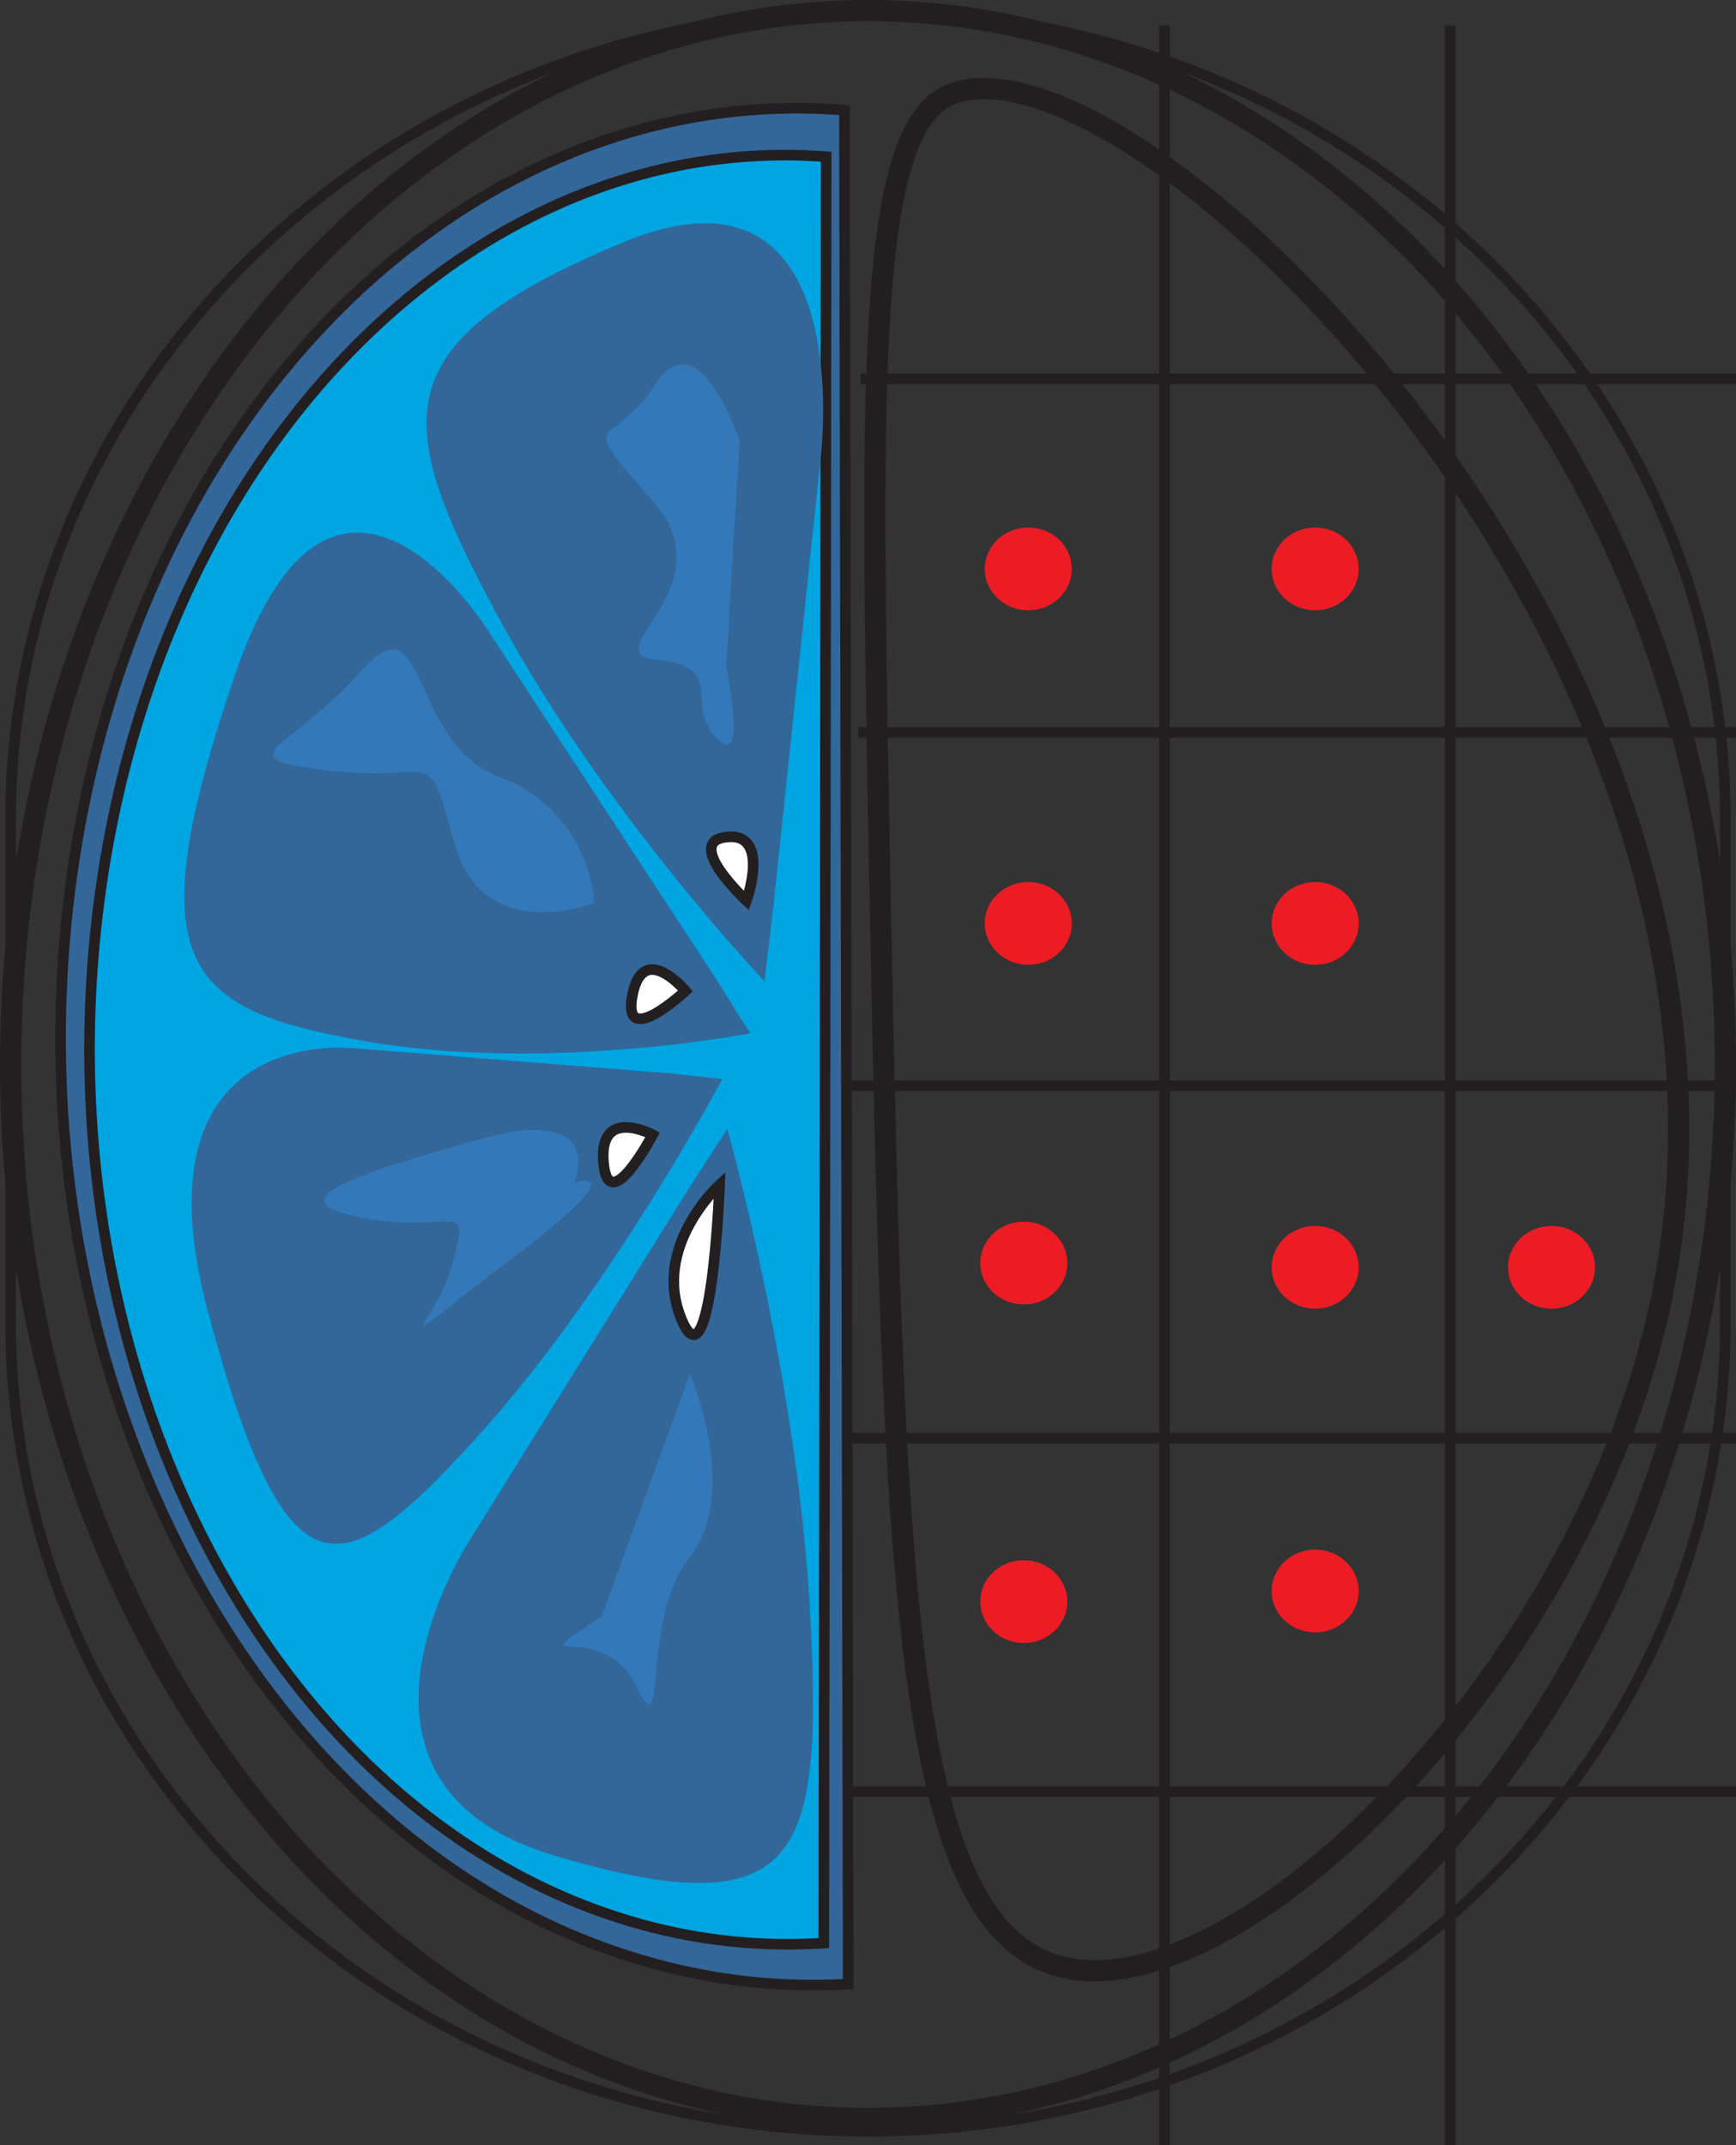 <svg xmlns="http://www.w3.org/2000/svg" viewBox="0 0 163.56 202.1"><rect x="0" y="0" width="163.56" height="202.1" fill="#333333" stroke="none"/><defs><style>.cls-1,.cls-2{fill:none;}.cls-1,.cls-2,.cls-4,.cls-5,.cls-7{stroke:#231f20;}.cls-1,.cls-2,.cls-3,.cls-4,.cls-5,.cls-7{stroke-miterlimit:10;}.cls-2{stroke-width:2px;}.cls-3{fill:#ed1c24;stroke:#ed1c24;}.cls-4,.cls-6{fill:#369;}.cls-5{fill:#00a5e1;}.cls-7{fill:#fff;}.cls-8{fill:#3378b8;}</style></defs><title>lemon_blue_brain</title><g id="Layer_2" data-name="Layer 2"><g id="Layer_1-2" data-name="Layer 1"><path class="cls-1" d="M81.78,1h0c44.63,0,80.78,34.1,80.78,76.2v47.4c0,42.1-36.15,76.2-80.78,76.2h0C37.15,200.8,1,166.7,1,124.6V77.2C1,35.1,37.15,1,81.78,1Z"/><path class="cls-2" d="M89.94,8.75c18.21-5.92,78.67,54.36,66.65,113.35-7.27,35.57-40.42,67.92-57,63.1C85,181,84.2,148,82.9,83.41,82,35.48,81.49,11.47,89.94,8.75Z"/><ellipse class="cls-2" cx="81.78" cy="100.3" rx="80.78" ry="99.3"/><polyline class="cls-1" points="163.56 168.8 149.46 168.8 142.36 168.8 136.63 168.8 131.87 168.8 109.71 168.8 87.98 168.8 82.78 168.8 77.69 168.8 75.47 168.8"/><polyline class="cls-1" points="163.56 135.5 162.93 135.5 158.69 135.5 151.69 135.5 136.63 135.5 109.71 135.5 84.37 135.5 82.78 135.5 81.19 135.5 79.07 135.5"/><polyline class="cls-1" points="163.56 102.3 156.35 102.3 136.63 102.3 109.71 102.3 83.31 102.3 82.78 102.3 82.25 102.3 80.24 102.3"/><polyline class="cls-1" points="163.56 69 162.93 69 159 69 148.09 69 136.63 69 109.71 69 82.99 69 82.78 69 82.67 69 80.87 69"/><polyline class="cls-1" points="163.56 35.7 149.46 35.7 143.1 35.7 136.63 35.7 127.73 35.7 109.71 35.7 82.89 35.7 82.78 35.7 82.67 35.7 81.08 35.7"/><line class="cls-1" x1="136.64" y1="2.4" x2="136.64" y2="202.1"/><line class="cls-1" x1="109.71" y1="2.4" x2="109.71" y2="202.1"/><ellipse class="cls-3" cx="123.91" cy="149.9" rx="3.6" ry="3.4"/><ellipse class="cls-3" cx="123.91" cy="119.4" rx="3.6" ry="3.4"/><ellipse class="cls-3" cx="96.46" cy="119" rx="3.6" ry="3.4"/><ellipse class="cls-3" cx="123.91" cy="53.6" rx="3.6" ry="3.4"/><ellipse class="cls-3" cx="123.91" cy="87" rx="3.6" ry="3.4"/><ellipse class="cls-3" cx="96.46" cy="150.9" rx="3.6" ry="3.4"/><ellipse class="cls-3" cx="96.88" cy="53.6" rx="3.6" ry="3.4"/><ellipse class="cls-3" cx="96.88" cy="87" rx="3.6" ry="3.4"/><ellipse class="cls-3" cx="146.18" cy="119.4" rx="3.6" ry="3.4"/><path class="cls-4" d="M60.93,184.81C23.1,174-.9,126.61,7.32,79,14.74,36.09,45.8,7.64,79.56,10.38l.36,176.55A56.29,56.29,0,0,1,60.93,184.81Z"/><path class="cls-5" d="M59.86,181.15C24.48,171,2.17,126,10,80.56c7.08-40.94,36.24-68.23,67.84-65.79l-.22,168.3A51.78,51.78,0,0,1,59.86,181.15Z"/><path class="cls-6" d="M46.88,58c-10-18.55-10.8-25.69,11.7-35.11S77.32,43.14,77.32,43.14L72.86,85.43l-.84,7S56.89,76.57,46.88,58Z"/><path class="cls-6" d="M34.54,98.12c-17.17-3-21.77-7-12.4-34.52S46,59.44,46,59.44L67.25,91.9l3.42,5.45S51.71,101.07,34.54,98.12Z"/><path class="cls-6" d="M76.36,152.51c1.15,22.54-1,29.18-24.08,22.33s-8-29.77-8-29.77l20.74-33.29,3.5-5.41S75.21,130,76.36,152.51Z"/><path class="cls-6" d="M44.69,135.68C32,149.6,27,151.13,19.63,123.71S33.26,98.76,33.26,98.76l29.87,2.37,4.92.54S57.41,121.77,44.69,135.68Z"/><path class="cls-7" d="M70.33,84.86s2.29-6.44-1.86-6S70.33,84.86,70.33,84.86Z"/><path class="cls-7" d="M67.8,111.62s-6.44,5.83-3.59,12.68S67.8,111.62,67.8,111.62Z"/><path class="cls-7" d="M61.49,106.91s-5.09-2.71-4.63,2.62S61.49,106.91,61.49,106.91Z"/><path class="cls-7" d="M64.58,93.36s-4-4.79-5,.42S64.58,93.36,64.58,93.36Z"/><path class="cls-8" d="M68.42,62.85l1.27-21.3s-3.91-11.72-7.94-5.34-7.83,2.43-.36,10.85S55.53,61.58,62,62.21s2.41,4.07,5.47,7.3S68.42,62.85,68.42,62.85Z"/><path class="cls-8" d="M65,129.43s4.8,11.12,0,17.27-1.94,18.55-5.13,12.05-11.48-.93-3.18-6.49"/><path class="cls-8" d="M56,85.06a13.84,13.84,0,0,0-9-11.9C38.41,70,40.43,55.9,33.91,63.33s-13.16,8.11-2.81,9.28,9-2.83,11.73,6.89S56,85.06,56,85.06Z"/><path class="cls-8" d="M54.15,111.39s3.06-7.41-8.92-4.06-19.57,5.83-11,7.43,10.14-2.14,8.39,4.26-7.46,9.4,5.14-.07S54.15,111.39,54.15,111.39Z"/></g></g></svg>